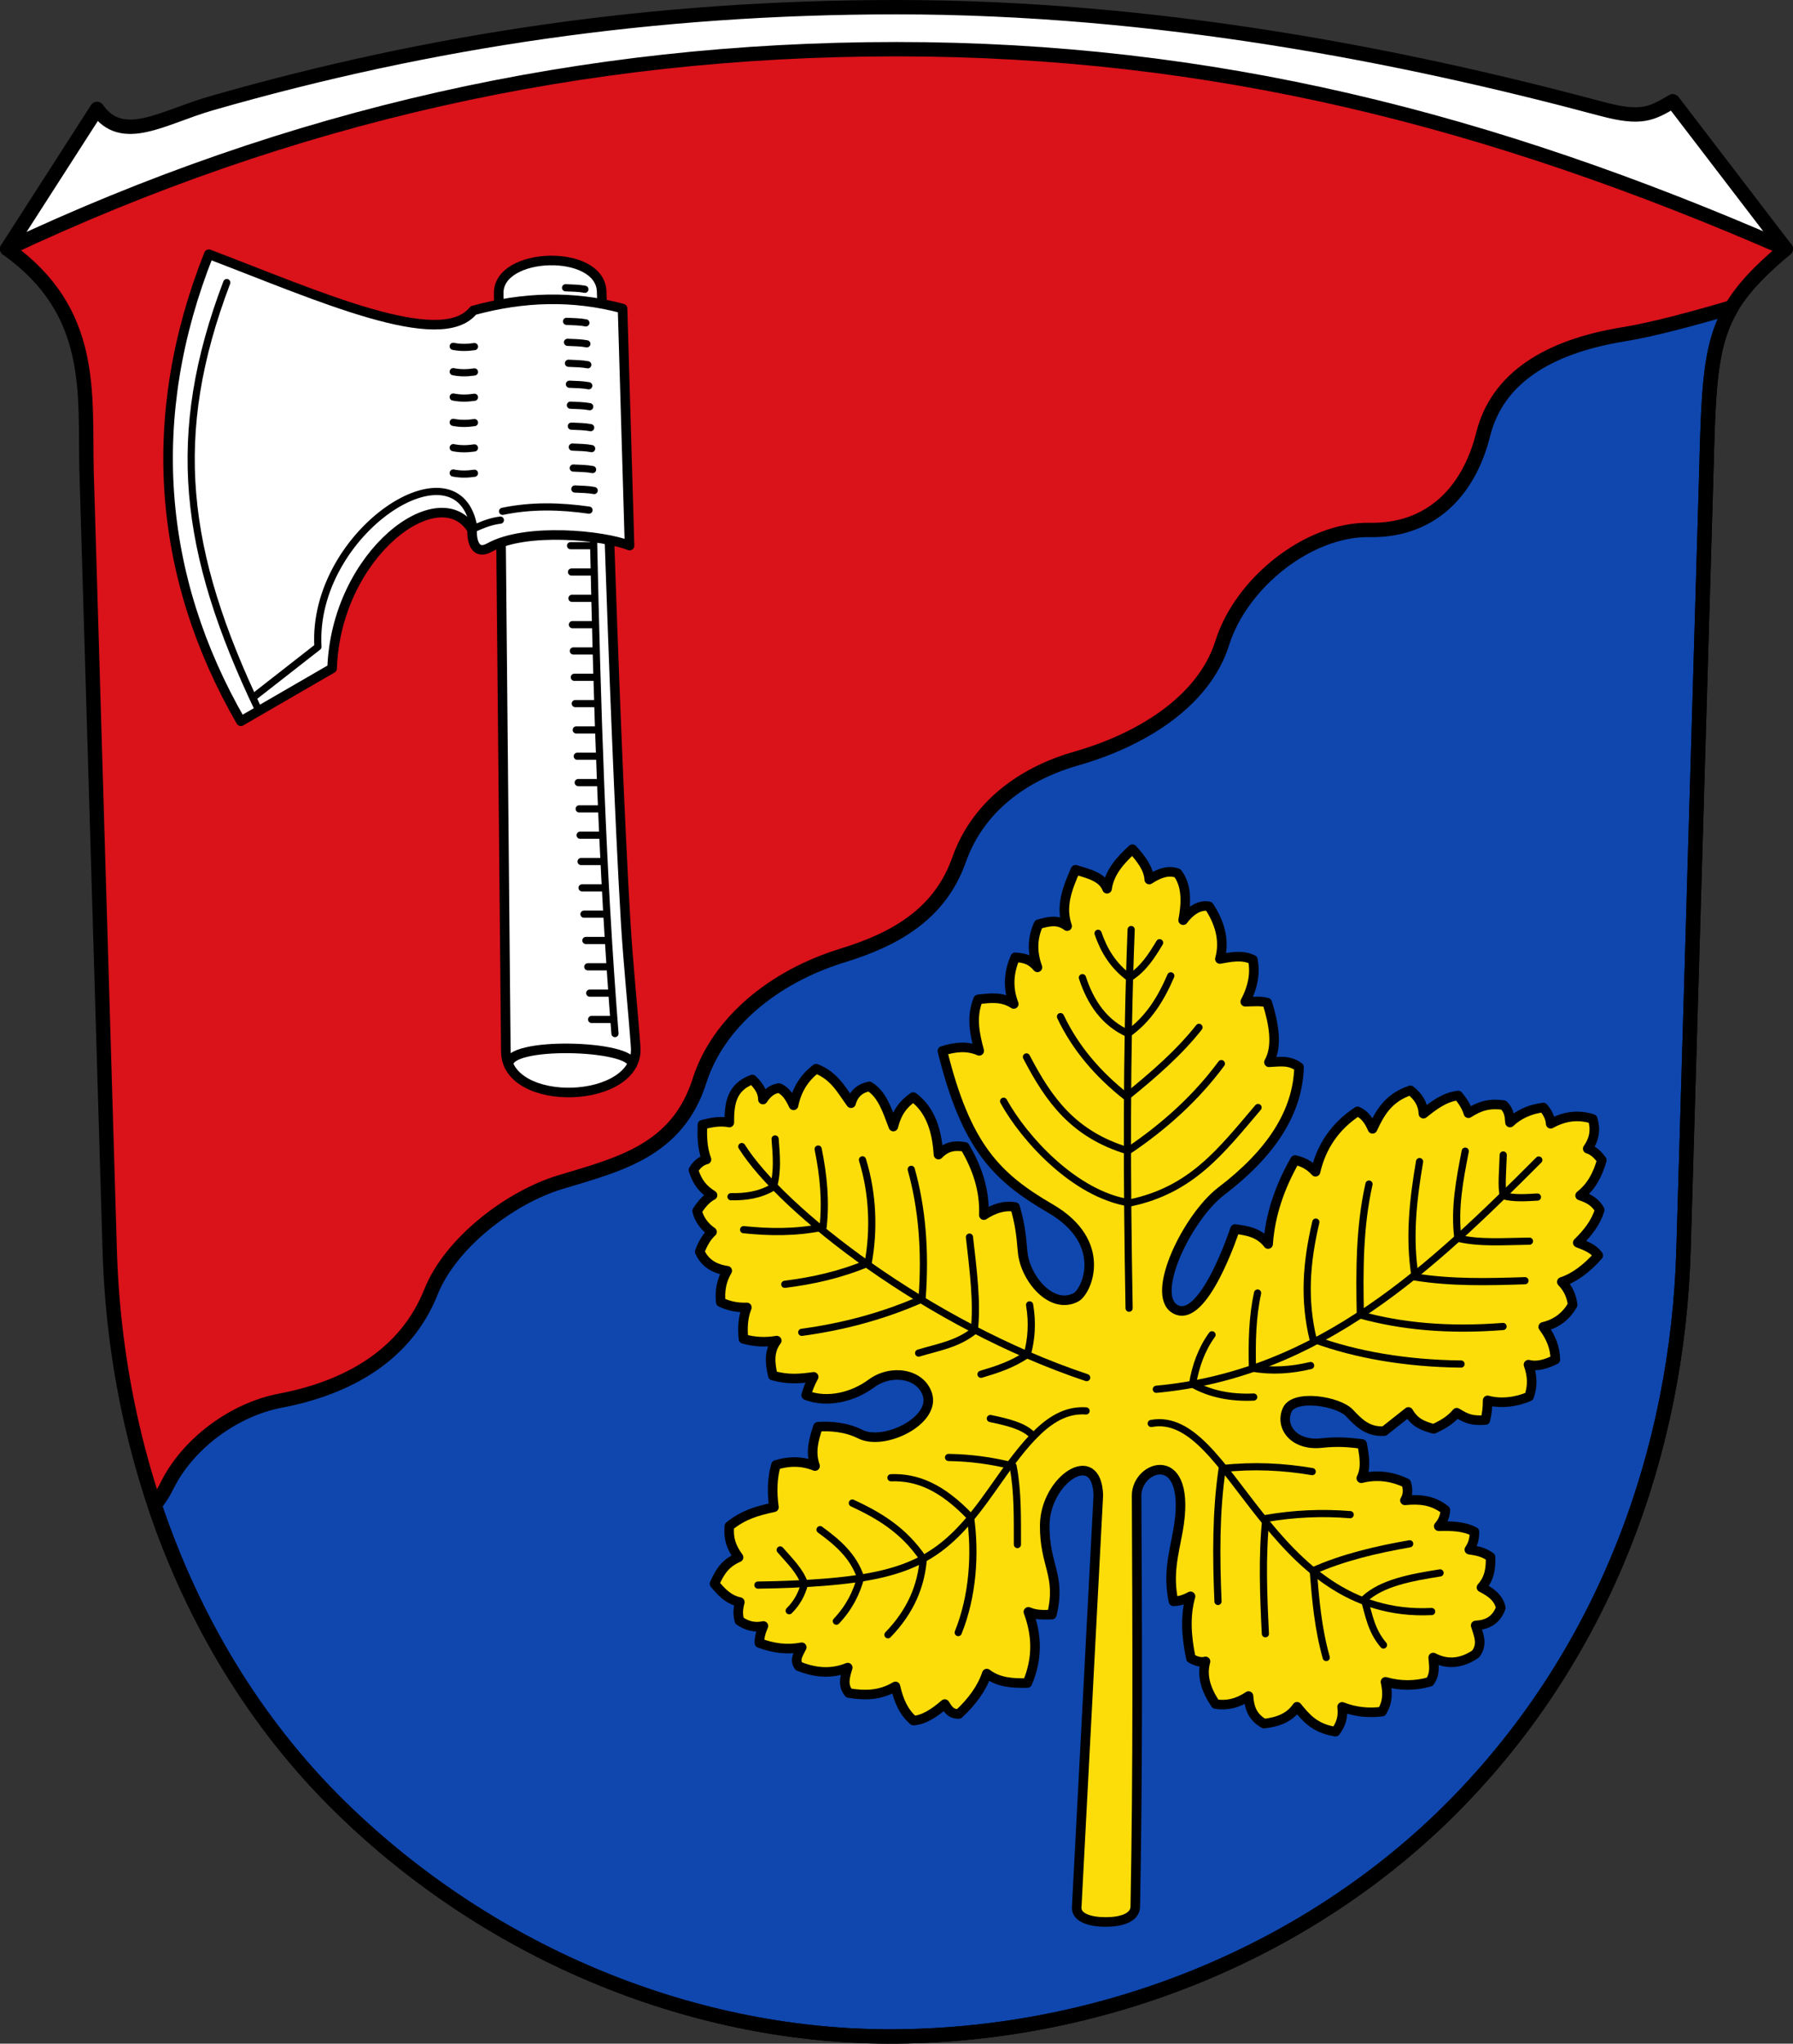 <?xml version="1.0" encoding="UTF-8"?>
<svg width="187.349mm" height="213.468mm" version="1.1" viewBox="0 0 187.349 213.468" xmlns="http://www.w3.org/2000/svg">
 <rect x="0" y="0" width="187.349" height="213.468" fill="#333333" stroke="none"/>
 <title>Wappen von Weinbach</title>
 <g transform="translate(11.874 -41.766)">
  <path d="m-11.124 67.759 9.391-14.616c2.637 3.783 6.855 0.874 11.908-0.578 22.883-6.574 46.18-10.049 71.626-10.049 27.142 0 52.761 5.017 73.68 10.622 4.177 1.119 5.199 0.511 7.435-0.795l11.798 15.416" fill="#fff" stroke="#000" stroke-linecap="round" stroke-linejoin="round" stroke-width="1.5"/>
  <path d="m-2.83 90.943 2.42 81.412c0.668 22.474 9.166 43.531 24.093 58.149 16.007 15.675 37.423 24.168 58.13 23.978 22.404-0.206 43.49-9.23 58.13-23.978 15.988-16.105 23.481-37.297 24.093-58.149l2.35-80.13c0.396-14.485 0.236-17.69 8.341-24.466-30.95-13.517-60.015-20.855-92.925-20.855-32.91 0-63.39 6.953-92.925 20.855 9.236 6.588 8.097 15.034 8.293 23.184z" fill="#da121a"/>
  <g stroke="#000" stroke-linejoin="round">
   <path d="m169.085 73.859c-3.534 1.045-8.085 2.304-11.298 2.823-7.981 1.289-13.229 4.627-14.684 10.451-1.556 6.228-5.7 10.101-11.84 9.988-6.475-0.119-13.473 5.595-15.412 11.774-2.002 6.379-8.884 10.288-15.28 12.105-4.728 1.343-10.066 4.444-12.237 10.583-2.011 5.687-6.706 8.311-12.171 9.988-7.215 2.215-13.013 7.013-14.949 13.097-2.328 7.317-8.45 8.738-14.552 10.583-5.279 1.597-11.475 6.367-13.494 11.443-2.63 6.614-8.681 10.033-15.743 11.377-4.886 0.93-9.74 4.518-11.906 8.996-0.313 0.646-0.735 1.285-1.239 1.913 4.044 12.058 10.605 22.91 19.401 31.523 16.006 15.675 37.424 24.168 58.13 23.977 22.404-0.206 43.49-9.23 58.13-23.977 15.988-16.105 23.481-37.297 24.093-58.149l2.351-80.13c0.265-9.688 0.294-14.326 2.7-18.365z" fill="#0f47af" stroke-width="1.5"/>
   <path d="m54.547 151.152c-0.281-3.936-0.794-8.794-1.054-13.201-1.29-21.895-2.501-65.75-2.501-65.75-0.171-4.489-10.799-4.172-10.758 0.187l0.748 79.232c0.057 5.994 13.99 5.512 13.564-0.468z" fill="#fff" stroke-linecap="round"/>
   <path d="m22.828 111.582c0.405-12.011 11.257-20.031 14.631-14.47-0.055 1.243 0.359 2.657 1.793 1.858 3.813-2.123 11.93-1.311 14.654-0.214l-0.73-24.762c-5.198-1.4-10.396-1.223-15.594 0.199-3.394 4.256-16.239-1.534-27.633-5.873-6.726 16.896-5.392 33.632 3.345 48.782z" fill="#fff" stroke-linecap="round"/>
  </g>
  <g fill="none" stroke="#000" stroke-linecap="round" stroke-linejoin="round">
   <g stroke-width=".75">
    <path d="m49.671 95.051c-3.01-0.429-6.02-0.503-9.03 0.124"/>
    <path d="m14.79 114.451 6.557-5.123c-0.695-12.035 14.794-21.99 16.301-12.361 1.006-0.439 1.754-0.745 2.76-0.874"/>
    <path d="m11.819 71.282c-6.044 15.912-4.559 28.099 3.279 44.549"/>
    <path d="m37.702 77.97c-0.702 0.104-1.43 0.133-2.22-0.026"/>
    <path d="m37.702 80.616c-0.702 0.104-1.43 0.133-2.22-0.026"/>
    <path d="m37.702 83.262c-0.702 0.104-1.43 0.133-2.22-0.026"/>
    <path d="m37.702 85.908c-0.702 0.104-1.43 0.133-2.22-0.026"/>
    <path d="m37.702 88.553c-0.702 0.104-1.43 0.133-2.22-0.026"/>
    <path d="m37.702 91.199c-0.702 0.104-1.43 0.133-2.22-0.026"/>
   </g>
   <path d="m54.173 152.967c0.131-2.064-13.297-2.463-12.877 0.047"/>
   <g stroke-width=".75">
    <path d="m49.24 71.983c-0.605-0.121-1.308-0.125-2.018-0.158"/>
    <path d="m49.344 75.491c-0.605-0.121-1.308-0.125-2.018-0.158"/>
    <path d="m49.444 77.68c-0.605-0.121-1.308-0.125-2.018-0.158"/>
    <path d="m49.544 79.869c-0.605-0.121-1.308-0.125-2.018-0.158"/>
    <path d="m49.744 84.247c-0.605-0.121-1.308-0.125-2.018-0.158"/>
    <path d="m49.844 86.436c-0.605-0.121-1.308-0.125-2.018-0.158"/>
    <path d="m49.944 88.625c-0.605-0.121-1.308-0.125-2.018-0.158"/>
    <path d="m50.044 90.814c-0.605-0.121-1.308-0.125-2.018-0.158"/>
    <path d="m49.644 82.058c-0.605-0.121-1.308-0.125-2.018-0.158"/>
    <path d="m50.21 93.003c-0.605-0.121-1.308-0.125-2.018-0.158"/>
    <path d="m52.384 149.728c-1.362-17.222-1.865-34.443-2.242-51.665"/>
    <path d="m52.211 148.251h-2.266"/>
    <path d="m52.011 145.502h-2.266"/>
    <path d="m51.811 142.752h-2.266"/>
    <path d="m51.611 140.003h-2.266"/>
    <path d="m51.411 137.254h-2.266"/>
    <path d="m51.211 134.505h-2.266"/>
    <path d="m51.111 131.755h-2.266"/>
    <path d="m51.011 129.006h-2.266"/>
    <path d="m50.811 123.508h-2.266"/>
    <path d="m50.711 120.759h-2.266"/>
    <path d="m50.603 118.009h-2.266"/>
    <path d="m50.503 115.26h-2.266"/>
    <path d="m50.403 112.511h-2.266"/>
    <path d="m50.303 109.762h-2.266"/>
    <path d="m50.203 107.012h-2.266"/>
    <path d="m50.156 104.263h-2.266"/>
    <path d="m50.109 101.514h-2.266"/>
    <path d="m50.911 126.257h-2.266"/>
    <path d="m50.009 98.765h-2.266"/>
   </g>
  </g>
  <path d="m100.637 240.856 2.251-42.899c-0.153-5.251-5.564-1.618-5.6 3.13-0.032 4.24 1.74 5.197 0.745 9.332-1.02 0.03-1.653 0.042-2.452-0.289 0.856 2.311 1.029 4.751-0.106 7.435-1.503 0.03-2.983-0.033-4.24-0.985-0.51 1.539-1.537 2.929-2.919 4.218-0.924 0.001-1.146-0.559-1.474-1.035-1.089 0.936-2.177 1.656-3.266 1.725-1.059-0.904-1.573-2.17-1.887-3.57-1.622 0.976-3.244 0.957-4.866 0.696-0.685-0.806-0.408-1.732-0.118-2.66-1.773 0.717-3.462 0.512-5.111-0.139-0.504-0.661-0.025-1.322 0.306-1.983-1.564 0.294-2.991 0.089-4.427-0.446 0.006-0.687 0.169-1.187 0.421-1.78-0.837 0.186-1.697 0.035-2.511-0.558-0.181-0.7-0.142-1.236 0.047-1.936-1.247-0.273-1.946-1.093-2.645-1.914 0.591-1.339 1.176-2.179 2.513-2.762-0.766-1.05-1.08-1.948-0.965-3.262 1.472-1.174 2.815-1.573 4.66-1.971-0.209-1.512-0.196-2.992 0.211-4.415 1.362-0.428 2.724-0.429 4.086 0.113-0.509-1.465-0.149-2.731 0.305-4.109 1.284-0.088 2.954 0.035 4.426 0.776 2.483 1.251 7.898-1.404 7.003-4.156-0.714-2.195-3.786-2.662-5.856-1.13-1.85 1.369-4.54 2.092-6.808 1.219 0.171-0.618 0.391-1.191 0.784-1.916-1.499 0.203-2.668 0.306-4.266-0.134-0.301-1.302-0.423-2.569 0.41-3.652-1.16 0.193-2.319 0.152-3.479-0.184-0.114-1.152-0.056-2.262 0.357-3.282-0.975 0.037-1.884-0.145-2.727-0.549-0.116-1.115 0.042-2.213 0.674-3.284-1.529-0.223-2.4-0.949-2.869-1.981 0.326-0.924 0.792-1.637 1.282-2.076-0.695-0.463-1.357-1.259-1.555-2.19 0.459-0.701 0.963-1.311 1.608-1.64-0.963-0.597-1.574-1.301-1.997-2.635 0.419-0.684 0.882-0.977 1.364-1.102-0.451-1.211-0.465-2.422-0.425-3.632 0.938-0.239 1.875-0.417 2.813-0.225-0.018-1.907 0.203-3.694 2.397-4.495 0.747 0.697 1.112 1.394 1.111 2.091 0.4-0.608 0.897-1.088 1.669-1.199 0.742 0.294 1.162 1.017 1.534 1.804 0.337-1.661 1.153-2.911 2.363-3.824 1.925 0.757 2.663 2.256 3.644 3.603 0.294-1.063 0.99-1.563 1.906-1.755 1.345 0.806 1.892 2.542 2.515 4.191 0.358-1.443 1.001-2.33 2.076-3.076 1.78 1.311 2.476 3.455 2.639 6.009 0.918-0.957 1.837-0.956 2.755-0.805 1.266 2.156 2.089 4.473 1.987 7.126 1.031-0.674 2.105-1.045 3.26-0.848 0.475 1.653 0.612 2.618 0.79 4.67 0.243 2.795 3.051 6.124 5.591 4.754 1.112-0.607 3.426-5.709-2.687-9.265-5.672-3.3-8.817-6.476-11.285-16.458 1.321-0.428 2.614-0.551 3.846-0.012-0.473-1.76-0.855-3.527-0.115-5.373 1.241-0.141 2.483-0.326 3.724 0.476-0.662-1.72-0.509-3.331 0.151-4.875 0.775 0.071 1.55 0.122 2.325 1.052-0.542-1.502-0.576-3.004 0.115-4.505 0.995-0.27 1.991-0.564 2.986 0.197-0.726-2.075 0.044-3.984 0.873-5.887 1.346 0.415 2.802 0.719 3.299 1.982 0.239-1.701 1.368-2.956 2.652-4.134 0.919 1.01 1.7 2.04 1.756 3.174 0.983-0.645 1.965-1.018 2.948-0.67 1.078 1.376 0.875 3.416 0.596 4.915 0.854-1.14 1.847-1.63 2.701-1.444 1.03 1.558 1.705 3.448 1.137 5.498 1.038-0.177 2.287-0.488 3.449 0.078 0.24 1.293 0.081 2.72-0.8 4.386 0.961-0.018 1.601-0.094 2.297 0.092 0.644 2.078 1.148 4.526 0.179 6.231 1.048-0.035 2.097-0.283 3.145 0.508-0.132 4.763-2.958 9.023-8.128 12.961-3.504 2.669-7.434 10.735-4.848 12.293 2.983 1.797 6.288-8.344 6.288-8.344 1.27 0.169 2.532 0.363 3.457 1.567 0.211-3.017 1.196-5.937 2.818-8.777 0.712 0.182 1.423 0.437 2.135 1.228 0.606-2.618 2.027-4.748 4.396-6.308 0.778 0.349 1.219 1.036 1.559 1.823 0.773-1.643 1.63-3.239 3.961-4.016 0.825 0.647 1.325 1.437 1.357 2.436 1.093-0.867 2.193-1.723 3.631-1.901 0.471 0.572 0.858 1.146 1.073 1.853 1.14-0.729 2.134-1.072 3.685-0.846 0.589 0.618 0.601 1.118 0.661 1.819 0.916-0.878 2.164-1.416 3.481-1.568 0.48 0.557 0.739 1.138 0.768 1.695 1.462-0.816 2.924-0.97 4.386-0.505 0.325 1.036 0.217 2.073-0.515 3.109 0.626 0.196 1.062 0.644 1.471 1.198-0.466 1.622-1.128 2.793-2.268 3.695 1.042 0.337 1.64 0.778 2.049 1.496-0.405 1.349-1.273 2.433-2.292 3.431 0.864 0.328 1.711 0.668 2.143 1.341-1.189 1.324-2.445 2.309-3.81 2.752 0.728 0.749 1.021 1.561 1.133 2.398-0.654 1.137-1.626 1.956-3.074 2.301 0.857 1.154 1.234 2.211 1.267 3.414-0.936 0.464-1.872 0.77-2.808 0.533 0.399 1.107 0.461 2.214 0.067 3.321-1.265 0.577-2.984 0.797-4.337 0.41-0.005 0.761-0.062 1.336-0.237 2.055-1.465 0.087-1.962-0.14-2.993-0.765-0.551 0.649-1.187 1.121-2.404 1.687-1.188-0.329-1.982-0.651-2.644-1.769l-2.535 2.005c-1.718 0.086-2.649-0.857-3.618-1.893-1.166-1.246-5.771-1.981-6.511-0.325-0.782 1.749 0.684 3.77 3.565 3.465 1.955-0.207 3.072-0.041 4.26 0.093 0.23 1.25 0.46 2.501-0.084 3.579 1.568-0.392 3.135-0.239 4.703 0.515 0.184 0.637 0.199 1.245-0.145 1.794 1.442-0.134 2.87-0.076 4.225 1.011-0.025 0.593-0.261 1.218-0.691 1.692 1.3-0.034 2.602-0.011 3.73 0.577 0.011 0.624-0.104 1.247-0.532 1.871 0.737 0.107 1.475 0.23 2.212 0.768 0.05 1.168-0.117 2.272-0.944 3.177 0.942 0.476 1.776 1.045 2.021 2.131-0.518 1.379-1.493 1.778-2.625 1.842 0.281 0.975 0.794 1.933-0.017 2.992-1.474 0.985-2.949 1.137-4.423 0.358 0.063 0.845 0.25 1.69-0.362 2.535-1.497 0.433-3.036 0.454-4.621 0.005 0.209 1.003 0.296 2.019-0.366 3.109-1.433 0.178-2.825 0.034-4.169-0.493 0.144 1.002-0.125 1.849-0.686 2.587-2.211-0.344-3.1-1.481-4.023-2.598-0.76 1.125-1.992 1.6-3.455 1.757-1.297-0.742-1.539-1.786-1.617-2.876-1.148 0.778-2.296 1.025-3.444 0.834-0.974-1.446-1.482-2.921-1.049-4.455-0.509 0.145-1.018-0.032-1.527-0.326-0.477-2.273-0.617-4.461-0.038-6.47-0.595 0.324-1.189 0.511-1.784 0.523-0.593-2.857 0.027-4.914 0.463-7.317 1.607-8.869-4.331-6.989-4.314-3.713 0.071 14.217 0.138 28.436-0.136 42.825 0.058 1.274-1.531 1.701-3.121 1.697-1.579-0.005-3.159-0.433-2.997-1.664z" fill="#fcdd09" stroke="#000" stroke-linecap="round" stroke-linejoin="round"/>
  <g fill="none" stroke="#000" stroke-linejoin="round">
   <g stroke-linecap="round" stroke-width=".75">
    <path d="m137.718 210.096c-17.157 0.842-20.897-21.204-29.3-19.644"/>
    <path d="m148.912 162.933c-11.03 11.037-22.802 22.364-39.964 23.947"/>
    <path d="m64.507 166.767c1.528 0.026 3.024-0.172 4.428-1.014 0.48-1.673 0.305-3.346 0.182-5.02"/>
    <path d="m67.319 207.333c2.485-0.026 4.927-0.139 6.856-0.29 9.731-0.762 12.922-2.978 17.626-9.694 3.473-4.959 6.12-8.466 9.809-8.207"/>
    <path d="m65.636 161.529c4.202 6.687 19.528 18.622 36.035 24.134"/>
    <path d="m106.319 138.858c-0.508 12.967-0.451 26.216-0.215 39.555"/>
    <path d="m138.598 206.062c-3.063 0.489-6.073 1.032-7.914 2.743 0.462 1.625 0.711 3.28 2 4.787"/>
    <path d="m135.423 203.02c-3.568 0.623-7.005 1.443-10.077 2.811 0.243 3.023 0.503 6.046 1.357 9.07"/>
    <path d="m129.205 199.977c-2.937-0.239-5.874-0.109-8.811 0.4-0.41 3.935-0.253 7.984-0.049 12.041"/>
    <path d="m125.236 195.479c-3.017-0.515-6.137-0.67-9.404-0.313-0.666 4.477-0.639 9.152-0.439 13.877"/>
    <path d="m119.124 187.693c-2.401 0.113-4.57-0.326-6.39-1.359 0.311-1.857 0.938-3.636 2.034-5.143"/>
    <path d="m125.071 184.403c-2.027 0.482-4.054 0.623-6.081 0.267-0.059-2.751-0.011-5.342 0.541-7.844"/>
    <path d="m140.791 184.244c-5.649-0.061-10.931-0.937-15.465-2.609-0.971-4.075-0.73-7.893 0.29-12.217"/>
    <path d="m145.178 180.322c-5.831 0.459-10.701-0.043-14.912-1.204-0.094-4.601-0.103-9.192 0.906-13.67"/>
    <path d="m147.468 175.54c-3.867 0.133-7.727 0.217-11.472-0.385-0.669-4.019-0.23-8.038 0.459-12.056"/>
    <path d="m147.936 171.41c-2.572 0.029-5.257 0.244-7.478-0.313-0.394-3.111 0.189-6.099 0.769-9.089"/>
    <path d="m148.771 166.803c-1.188 0.064-2.377 0.164-3.565-0.133-0.23-1.011-0.059-2.57-0.01-4.263"/>
    <path d="m109.291 140.237c-0.835 1.394-1.706 2.758-3.153 3.662-1.721-1.268-2.673-2.878-3.276-4.644"/>
    <path d="m110.46 143.698c-1.018 2.375-2.33 4.522-4.464 6.028-2.477-1.128-3.911-3.219-4.77-5.841"/>
    <path d="m113.407 149.077c-2.01 2.564-4.708 4.932-7.584 7.249-2.944-2.32-5.316-5.055-6.889-8.371"/>
    <path d="m115.745 152.866c-2.575 3.493-5.905 6.538-9.747 9.114-5.703-1.719-8.264-5.296-10.619-9.815"/>
    <path d="m119.58 157.449c-3.882 4.56-6.928 8.617-13.394 9.968-5.799-0.888-11.092-6.802-13.194-10.623"/>
    <path d="m65.825 170.21c2.714 0.282 5.464 0.321 8.302-0.266 0.307-2.649 0.052-5.379-0.512-8.153"/>
    <path d="m70.127 175.918c2.997-0.386 5.713-0.978 8.71-2.219 0.623-3.379 0.519-7.202-0.593-10.784"/>
    <path d="m71.9 180.933c4.249-0.575 8.447-1.665 12.572-3.487 0.385-5.085-0.022-9.576-1.133-13.538"/>
    <path d="m84.112 183.1c1.989-0.603 4.059-0.919 5.815-2.338 0.337-2.922-0.117-6.371-0.504-9.776"/>
    <path d="m90.63 185.313c1.613-0.479 3.226-0.983 4.839-2.073 0.414-1.558 0.571-3.245 0.238-5.176"/>
    <path d="m95.89 191.557c-0.929-0.873-2.574-1.268-4.283-1.621"/>
    <path d="m94.434 203.099c-0.008-2.757 0.06-5.527-0.456-8.199-2.202-0.562-4.448-0.863-6.738-0.896"/>
    <path d="m88.25 212.294c1.515-3.767 1.828-8.134 1.285-12.056-3.019-3.169-5.597-4.211-8.314-4.117"/>
    <path d="m80.908 212.525c2.422-2.498 3.47-5.161 3.691-7.924-2.089-3.089-4.714-4.572-7.412-5.835"/>
    <path d="m75.517 211.103c1.388-1.469 2.111-2.999 2.533-4.556-0.757-2.268-2.436-3.691-4.237-5.002"/>
    <path d="m70.589 210.012c0.814-0.798 1.317-1.751 1.602-2.813-0.467-1.37-1.58-2.416-2.545-3.537"/>
   </g>
   <path d="m-2.83 90.943 2.42 81.412c0.668 22.474 9.166 43.531 24.093 58.149 16.007 15.675 37.423 24.168 58.13 23.978 22.404-0.206 43.49-9.23 58.13-23.978 15.988-16.105 23.481-37.297 24.093-58.149l2.35-80.13c0.396-14.485 0.236-17.69 8.341-24.466-30.95-13.517-60.015-20.855-92.925-20.855-32.91 0-63.39 6.953-92.925 20.855 9.236 6.588 8.097 15.034 8.293 23.184z" stroke-width="1.5"/>
  </g>
 </g>
</svg>
